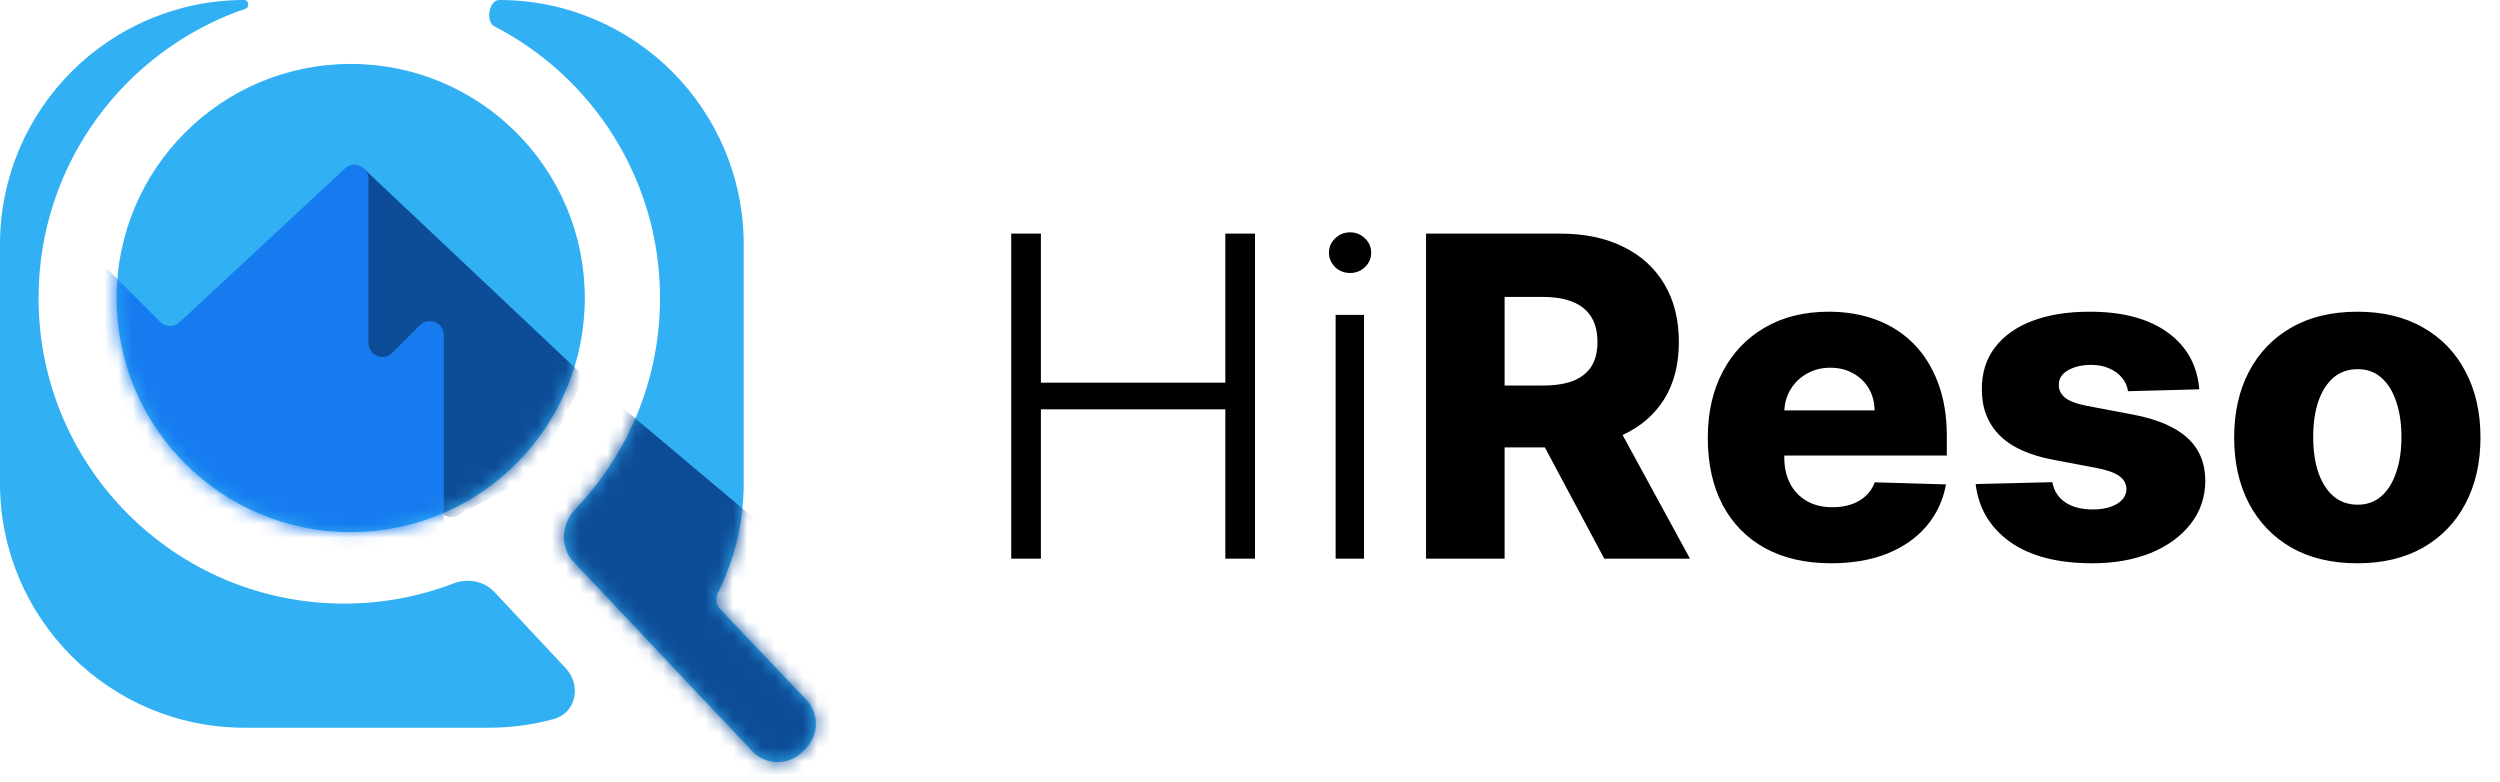 <svg width="179" height="56" viewBox="0 0 179 56" fill="none" xmlns="http://www.w3.org/2000/svg">
    <path fill-rule="evenodd" clip-rule="evenodd"
        d="M25.11 38.102C34.367 38.102 41.872 30.598 41.872 21.34C41.872 12.082 34.367 4.578 25.11 4.578C15.852 4.578 8.347 12.082 8.347 21.34C8.347 30.598 15.852 38.102 25.11 38.102Z"
        fill="#31B0F4" />
    <path fill-rule="evenodd" clip-rule="evenodd"
        d="M24.638 43.218C27.394 43.218 30.031 42.709 32.46 41.779C33.482 41.387 34.658 41.593 35.405 42.392L40.495 47.831C41.639 49.053 41.272 51.035 39.658 51.479C38.177 51.887 36.617 52.104 35.005 52.104H17.503C7.836 52.104 0 44.268 0 34.602V17.503C0 7.836 7.836 0 17.503 0V0C17.808 0 17.878 0.524 17.589 0.622C8.965 3.556 2.76 11.723 2.76 21.34C2.76 33.423 12.555 43.218 24.638 43.218Z"
        fill="#31B0F4" />
    <path fill-rule="evenodd" clip-rule="evenodd"
        d="M35.399 1.886C34.745 1.548 35.011 0 35.746 0V0C45.412 0 53.249 7.836 53.249 17.503V34.602C53.249 37.422 52.581 40.087 51.396 42.447C51.2 42.837 51.261 43.31 51.566 43.622V43.622L57.728 50.102C58.663 51.085 58.643 52.634 57.684 53.593L57.445 53.832C56.449 54.828 54.826 54.805 53.859 53.78L41.069 40.229C40.074 39.174 40.194 37.504 41.196 36.456C44.951 32.528 47.257 27.203 47.257 21.34C47.257 12.868 42.442 5.52 35.399 1.886Z"
        fill="#31B0F4" />
    <mask id="mask0_25_745" style="mask-type:alpha" maskUnits="userSpaceOnUse" x="35" y="0"
        width="24" height="55">
        <path fill-rule="evenodd" clip-rule="evenodd"
            d="M35.399 1.886C34.745 1.548 35.011 0 35.746 0V0C45.412 0 53.249 7.836 53.249 17.503V34.602C53.249 37.422 52.581 40.087 51.396 42.447C51.2 42.837 51.261 43.31 51.566 43.622V43.622L57.728 50.102C58.663 51.085 58.643 52.634 57.684 53.593L57.445 53.832C56.449 54.828 54.826 54.805 53.859 53.78L41.069 40.229C40.074 39.174 40.194 37.504 41.196 36.456C44.951 32.528 47.257 27.203 47.257 21.34C47.257 12.868 42.442 5.52 35.399 1.886Z"
            fill="#02CB86" />
    </mask>
    <g mask="url(#mask0_25_745)">
        <path d="M67.26 48.258L40.559 25.817L35.679 39.045L56.143 59.51L67.26 48.258Z"
            fill="#0D4D97" />
    </g>
    <mask id="mask1_25_745" style="mask-type:alpha" maskUnits="userSpaceOnUse" x="8" y="4"
        width="34" height="35">
        <path fill-rule="evenodd" clip-rule="evenodd"
            d="M25.11 38.102C34.367 38.102 41.872 30.598 41.872 21.34C41.872 12.082 34.367 4.578 25.11 4.578C15.852 4.578 8.347 12.082 8.347 21.34C8.347 30.598 15.852 38.102 25.11 38.102Z"
            fill="#02AB89" />
    </mask>
    <g mask="url(#mask1_25_745)">
        <path
            d="M26.207 12.225L41.323 26.477C41.648 26.783 41.731 27.268 41.525 27.665L38.413 33.656C38.321 33.834 38.177 33.979 38.001 34.075L32.78 36.9C32.114 37.26 31.304 36.778 31.304 36.02V24.495C31.304 23.604 30.227 23.158 29.597 23.788L26.958 26.426C26.347 27.037 25.302 26.639 25.253 25.776L24.523 13.009C24.472 12.107 25.55 11.604 26.207 12.225Z"
            fill="#0D4D97" />
        <path
            d="M31.774 23.99V37.366C31.774 37.835 31.448 38.242 30.989 38.343L23.745 39.939C23.602 39.971 23.454 39.971 23.311 39.938L15.02 38.074C14.395 37.933 13.8 38.408 13.8 39.049V52.787C13.8 53.34 13.353 53.787 12.8 53.787H-0.818C-1.37 53.787 -1.817 53.34 -1.817 52.787V25.255C-1.817 24.989 -1.712 24.735 -1.525 24.548L5.015 18.008C5.406 17.617 6.039 17.617 6.429 18.008L11.469 23.048C11.85 23.428 12.463 23.44 12.857 23.073L24.698 12.065C25.338 11.47 26.379 11.923 26.379 12.797V24.557C26.379 25.448 27.456 25.894 28.086 25.264L30.067 23.283C30.697 22.653 31.774 23.099 31.774 23.99Z"
            fill="#167BEF" />
    </g>
    <path
        d="M72.403 40V16.727H74.528V27.398H87.733V16.727H89.858V40H87.733V29.307H74.528V40H72.403ZM95.631 40V22.546H97.665V40H95.631ZM96.665 19.546C96.248 19.546 95.892 19.405 95.597 19.125C95.301 18.837 95.153 18.492 95.153 18.091C95.153 17.689 95.301 17.349 95.597 17.068C95.892 16.78 96.248 16.636 96.665 16.636C97.081 16.636 97.438 16.78 97.733 17.068C98.028 17.349 98.176 17.689 98.176 18.091C98.176 18.492 98.028 18.837 97.733 19.125C97.438 19.405 97.081 19.546 96.665 19.546ZM102.105 40V16.727H111.719C113.461 16.727 114.965 17.042 116.23 17.671C117.503 18.292 118.484 19.186 119.173 20.352C119.863 21.511 120.207 22.886 120.207 24.477C120.207 26.091 119.855 27.462 119.151 28.591C118.446 29.712 117.446 30.568 116.151 31.159C114.855 31.742 113.321 32.034 111.548 32.034H105.469V27.602H110.503C111.351 27.602 112.06 27.492 112.628 27.273C113.204 27.046 113.639 26.704 113.935 26.25C114.23 25.788 114.378 25.197 114.378 24.477C114.378 23.758 114.23 23.163 113.935 22.693C113.639 22.216 113.204 21.86 112.628 21.625C112.052 21.383 111.344 21.261 110.503 21.261H107.73V40H102.105ZM115.207 29.364L121.003 40H114.866L109.185 29.364H115.207ZM131.108 40.33C129.282 40.33 127.706 39.97 126.381 39.25C125.063 38.523 124.047 37.489 123.335 36.148C122.631 34.799 122.278 33.197 122.278 31.341C122.278 29.538 122.634 27.962 123.347 26.614C124.059 25.258 125.062 24.204 126.358 23.454C127.653 22.697 129.18 22.318 130.938 22.318C132.18 22.318 133.316 22.511 134.347 22.898C135.377 23.284 136.267 23.856 137.017 24.614C137.767 25.371 138.35 26.307 138.767 27.421C139.184 28.526 139.392 29.796 139.392 31.227V32.614H124.222V29.386H134.222C134.214 28.796 134.074 28.269 133.801 27.807C133.528 27.345 133.153 26.985 132.676 26.727C132.206 26.462 131.665 26.329 131.051 26.329C130.43 26.329 129.873 26.47 129.381 26.75C128.888 27.023 128.498 27.398 128.21 27.875C127.922 28.345 127.771 28.879 127.756 29.477V32.761C127.756 33.474 127.896 34.099 128.176 34.636C128.456 35.167 128.854 35.58 129.369 35.875C129.884 36.17 130.498 36.318 131.21 36.318C131.703 36.318 132.15 36.25 132.551 36.114C132.953 35.977 133.297 35.776 133.585 35.511C133.873 35.246 134.089 34.92 134.233 34.534L139.335 34.682C139.123 35.826 138.657 36.822 137.938 37.67C137.225 38.511 136.29 39.167 135.131 39.636C133.972 40.099 132.631 40.33 131.108 40.33ZM157.469 27.875L152.366 28.011C152.313 27.648 152.17 27.326 151.935 27.046C151.7 26.758 151.393 26.534 151.014 26.375C150.643 26.208 150.211 26.125 149.719 26.125C149.075 26.125 148.526 26.254 148.071 26.511C147.624 26.769 147.404 27.117 147.412 27.557C147.404 27.898 147.541 28.193 147.821 28.443C148.109 28.693 148.62 28.894 149.355 29.046L152.719 29.682C154.461 30.015 155.757 30.568 156.605 31.341C157.461 32.114 157.893 33.136 157.901 34.409C157.893 35.606 157.537 36.648 156.832 37.534C156.135 38.42 155.181 39.11 153.969 39.602C152.757 40.087 151.37 40.33 149.81 40.33C147.317 40.33 145.351 39.818 143.912 38.795C142.48 37.765 141.662 36.386 141.457 34.659L146.946 34.523C147.067 35.159 147.382 35.644 147.889 35.977C148.397 36.311 149.045 36.477 149.832 36.477C150.545 36.477 151.124 36.345 151.571 36.08C152.018 35.814 152.245 35.462 152.253 35.023C152.245 34.629 152.071 34.314 151.73 34.08C151.389 33.837 150.855 33.648 150.128 33.511L147.082 32.932C145.332 32.614 144.029 32.026 143.173 31.171C142.317 30.307 141.893 29.208 141.901 27.875C141.893 26.708 142.204 25.712 142.832 24.886C143.461 24.053 144.355 23.417 145.514 22.977C146.673 22.538 148.041 22.318 149.616 22.318C151.98 22.318 153.844 22.814 155.207 23.807C156.571 24.792 157.325 26.148 157.469 27.875ZM168.784 40.33C166.951 40.33 165.375 39.955 164.057 39.205C162.746 38.447 161.735 37.394 161.023 36.045C160.318 34.689 159.966 33.117 159.966 31.329C159.966 29.534 160.318 27.962 161.023 26.614C161.735 25.258 162.746 24.204 164.057 23.454C165.375 22.697 166.951 22.318 168.784 22.318C170.617 22.318 172.189 22.697 173.5 23.454C174.818 24.204 175.83 25.258 176.534 26.614C177.246 27.962 177.602 29.534 177.602 31.329C177.602 33.117 177.246 34.689 176.534 36.045C175.83 37.394 174.818 38.447 173.5 39.205C172.189 39.955 170.617 40.33 168.784 40.33ZM168.818 36.136C169.485 36.136 170.049 35.932 170.511 35.523C170.973 35.114 171.326 34.545 171.568 33.818C171.818 33.091 171.943 32.25 171.943 31.296C171.943 30.326 171.818 29.477 171.568 28.75C171.326 28.023 170.973 27.454 170.511 27.046C170.049 26.636 169.485 26.432 168.818 26.432C168.129 26.432 167.545 26.636 167.068 27.046C166.598 27.454 166.239 28.023 165.989 28.75C165.746 29.477 165.625 30.326 165.625 31.296C165.625 32.25 165.746 33.091 165.989 33.818C166.239 34.545 166.598 35.114 167.068 35.523C167.545 35.932 168.129 36.136 168.818 36.136Z"
        fill="black" />
</svg>
    